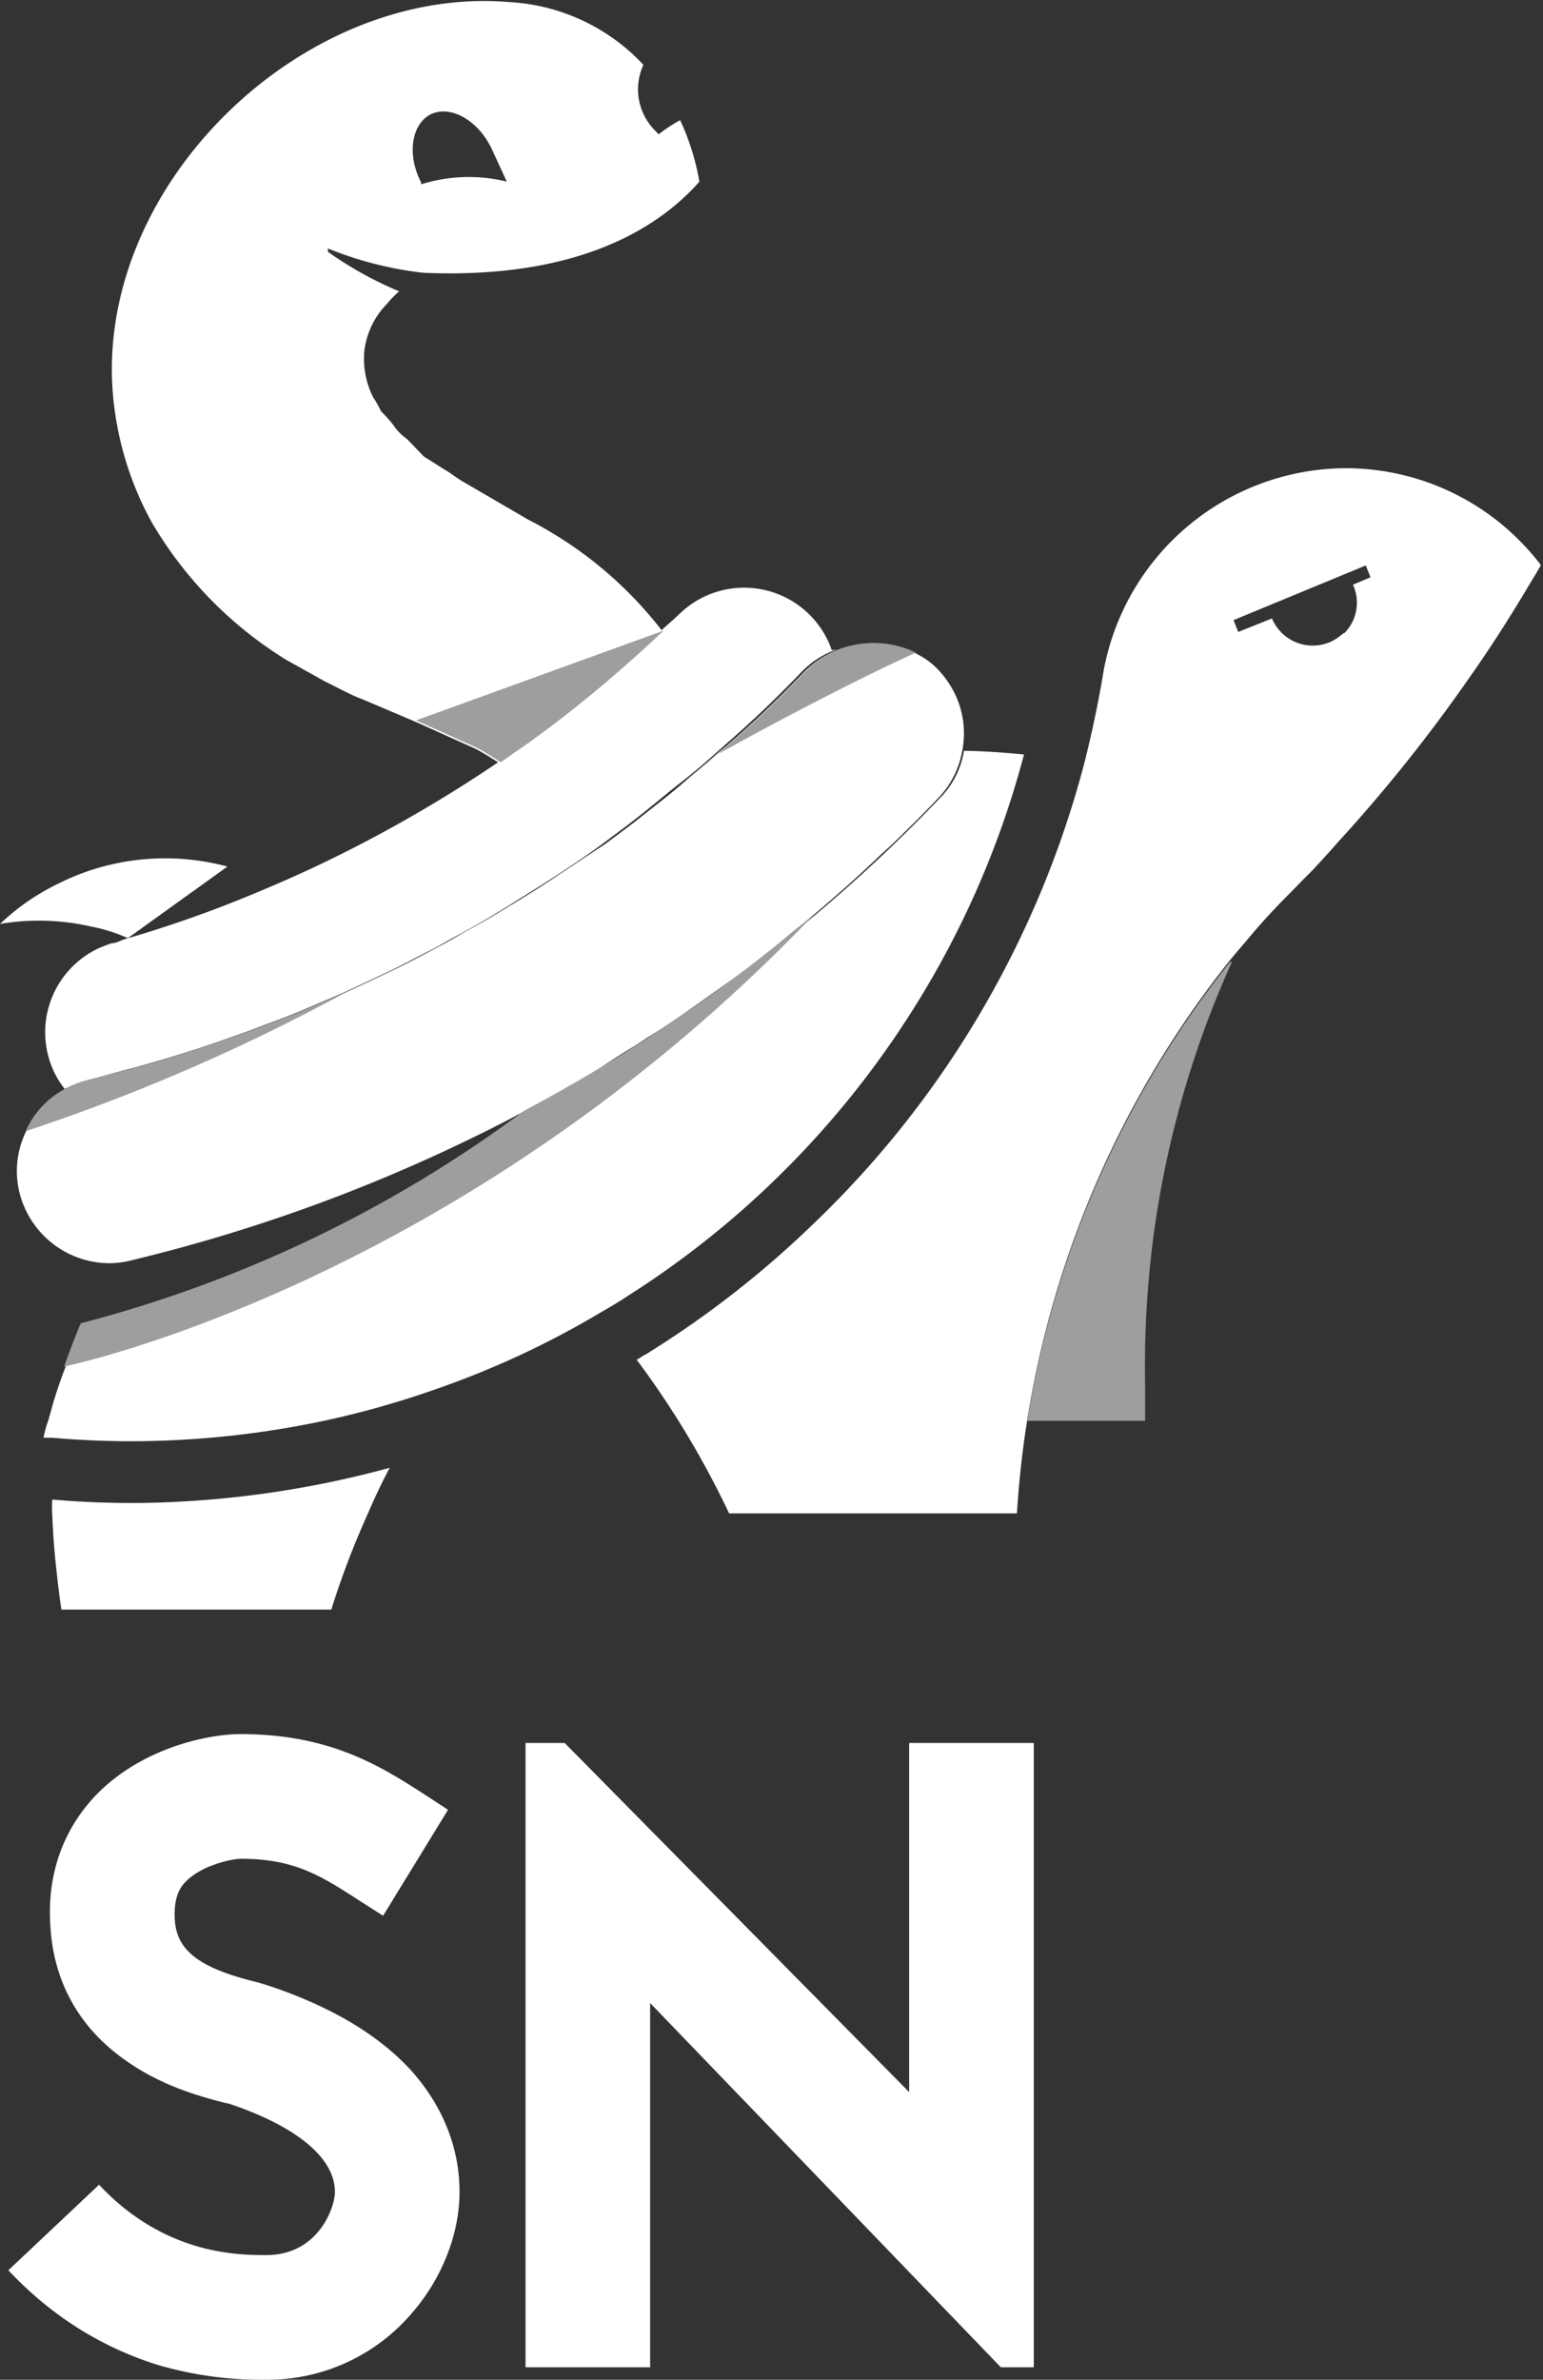 <svg xmlns="http://www.w3.org/2000/svg" xmlns:xlink="http://www.w3.org/1999/xlink" viewBox="0 0 716.63 1104.64"><rect x="0" y="0" width="716.63" height="1104.64" fill="#333333" stroke="none"/><defs><style>.cls-1{fill:#fff;}.cls-2{fill:#9e9e9e;}</style><symbol id="Xuanwu_-_neutrales" data-name="Xuanwu - neutrales" viewBox="0 0 45.73 47.68"><path class="cls-1" d="M6.74,25.67,3.79,27.79h0a0,0,0,0,1,0,0h0a5,5,0,0,0-1.12-.35A6.88,6.88,0,0,0,0,27.37a6.77,6.77,0,0,1,1.78-1.22,6.78,6.78,0,0,1,1.13-.44h0A7.08,7.08,0,0,1,6.74,25.67Z"/><path class="cls-1" d="M24.79,19.24a2.71,2.71,0,0,0-1,.63c-.64.67-1.31,1.32-2,1.93l-.6.53c-.32.29-.65.57-1,.84s-.82.67-1.24,1-.71.54-1.07.81-.89.63-1.35.93-1,.63-1.47.93l-.38.23c-.37.23-.75.44-1.14.65s-.54.31-.82.45-.82.43-1.24.63l-1.26.59,0,0-1.1.47c-.35.15-.7.29-1.06.42l-.74.28-.87.31c-.91.31-1.83.59-2.75.83L2.58,32a3.12,3.12,0,0,0-.66.26,2.71,2.71,0,0,1-.31-.49,2.75,2.75,0,0,1,1.27-3.66,3.68,3.68,0,0,1,.44-.17h0c.13,0,.25-.08.38-.12h0a0,0,0,0,0,0,0h0a36,36,0,0,0,4-1.42c.72-.3,1.41-.61,2.11-.95a40.79,40.79,0,0,0,4.91-2.84h0l.89-.62a37.63,37.63,0,0,0,3-2.42l.94-.85h0c.19-.18.39-.34.57-.52l.17-.15a2.75,2.75,0,0,1,4.23.89,2.15,2.15,0,0,1,.13.32Z"/><path class="cls-1" d="M21.83,21.8c-.18.18-.36.34-.55.5h0c-.34.3-.67.6-1,.86.33-.27.66-.55,1-.84Z"/><path class="cls-1" d="M3.75,27.81h0Z"/><path class="cls-1" d="M28.52,22.24a2.7,2.7,0,0,1-.73,1.42c-.36.38-.73.75-1.1,1.11-.2.2-.41.39-.62.58-.62.6-1.27,1.17-1.93,1.73l-.12.1-.65.53c-.4.34-.82.66-1.24,1L21,29.51l-.72.51c-.36.25-.73.5-1.1.72-.2.14-.41.27-.61.39s-.69.44-1,.65c-.65.39-1.31.76-2,1.12-.53.29-1.06.56-1.6.82A49.42,49.42,0,0,1,3.87,37.34a2.72,2.72,0,0,1-.63.08A2.76,2.76,0,0,1,.77,35.86a2.67,2.67,0,0,1,0-2.34h0a2.6,2.6,0,0,1,1.16-1.25A3.12,3.12,0,0,1,2.58,32l1.14-.29c.92-.24,1.84-.52,2.75-.83l.87-.31.74-.28c.36-.13.71-.27,1.06-.42l1.1-.47,0,0,1.26-.59c.42-.2.83-.41,1.24-.63s.55-.29.82-.45.77-.42,1.14-.65l.38-.23q.75-.45,1.47-.93T17.94,25c.36-.27.72-.53,1.07-.81s.84-.65,1.24-1,.66-.55,1-.84l.6-.53c.69-.61,1.36-1.26,2-1.93a2.86,2.86,0,0,1,3.3-.53,2.26,2.26,0,0,1,.74.57,3,3,0,0,1,.42.64A2.69,2.69,0,0,1,28.52,22.24Z"/><path class="cls-1" d="M12.54,8.08s0,0,0,0c4.62.2,7-1.35,8.19-2.7a7.38,7.38,0,0,0-.57-1.82,4.41,4.41,0,0,0-.64.42l-.05-.06a1.73,1.73,0,0,1-.4-2,5.88,5.88,0,0,0-4-1.86C8.86-.45,2.61,5.69,3.38,12a9.56,9.56,0,0,0,1.11,3.46,11.78,11.78,0,0,0,4,4.09l1.13.63c.37.18.82.43,1.09.52l1.6.68.16.07,1.62.73c.16.08.44.25.73.44h0l.89-.62a37.63,37.63,0,0,0,3-2.42c.32-.28.63-.57.94-.86a11.79,11.79,0,0,0-4-3.33l-1.82-1.06c-.34-.19-.44-.3-.67-.43l-.6-.38L12.06,13a1.49,1.49,0,0,1-.41-.42,4.48,4.48,0,0,0-.36-.4,2.71,2.71,0,0,0-.23-.41,2.55,2.55,0,0,1-.26-1.39A2.41,2.41,0,0,1,11.47,9a3.12,3.12,0,0,1,.36-.37A10.91,10.91,0,0,1,9.72,7.46l0-.1A10.67,10.67,0,0,0,12.54,8.08Zm.24-4.7c.59-.27,1.38.19,1.78,1l.46,1a4.72,4.72,0,0,0-2.54.08l0-.06C12.05,4.57,12.2,3.66,12.78,3.38Z"/><path class="cls-2" d="M19.67,18.68c-.31.29-.62.58-.94.86a37.63,37.63,0,0,1-3,2.42l-.89.62h0c-.29-.19-.57-.36-.73-.44l-1.62-.73-.16-.07Z"/><path class="cls-2" d="M27.13,19.34c-1.82.82-4.46,2.22-5.85,3h0l0,0,.6-.53c.69-.61,1.36-1.26,2-1.93a2.86,2.86,0,0,1,3.3-.53Z"/><path class="cls-2" d="M10.24,29.4A58,58,0,0,1,.76,33.51a2.6,2.6,0,0,1,1.16-1.25A3.12,3.12,0,0,1,2.58,32l1.14-.29c.92-.24,1.84-.52,2.75-.83l.87-.31.74-.28c.36-.13.71-.27,1.06-.42Z"/><path class="cls-1" d="M19.06,40.22l-.19.12"/><path class="cls-1" d="M19.06,40.22l-.19.12"/><path class="cls-1" d="M19.06,40.22l-.19.12"/><path class="cls-1" d="M11.55,43.48c-.24.45-.47.94-.67,1.41a24.65,24.65,0,0,0-1.06,2.79h-8q-.09-.6-.15-1.2-.09-.78-.12-1.59a3.62,3.62,0,0,1,0-.47,27.14,27.14,0,0,0,2.72.1A29.56,29.56,0,0,0,11.55,43.48Z"/><path class="cls-1" d="M19.06,40.22l-.19.12"/><path class="cls-2" d="M33.94,41c0,.37,0,.73,0,1.09H30.45a29.25,29.25,0,0,1,6-13.59.06.06,0,0,1,.06,0A29,29,0,0,0,33.94,41Z"/><path class="cls-1" d="M30.35,22.35A27.1,27.1,0,0,1,27,30h0a27.24,27.24,0,0,1-8.38,8.38c-.27.18-.54.34-.82.5a26.45,26.45,0,0,1-4.88,2.27,27,27,0,0,1-3.19.91,27.73,27.73,0,0,1-5.49.63,26.43,26.43,0,0,1-2.69-.1l-.26,0a3.23,3.23,0,0,1,.14-.51c.06-.2.11-.4.17-.6s.22-.69.35-1,.32-.86.49-1.28a38.07,38.07,0,0,0,13.15-6.3,48.62,48.62,0,0,0,8.6-5.82,45.53,45.53,0,0,0,3.65-3.42,2.57,2.57,0,0,0,.73-1.42C29.14,22.25,29.75,22.29,30.35,22.35Z"/><path class="cls-2" d="M24.14,27.08C13.59,38.1,1.9,40.48,1.9,40.48c.15-.43.32-.86.49-1.28a38.07,38.07,0,0,0,13.15-6.3A48.62,48.62,0,0,0,24.14,27.08Z"/><path class="cls-1" d="M39.81,13.87a7.33,7.33,0,0,0-7.1,6c-.15.91-.34,1.81-.56,2.69a29.11,29.11,0,0,1-2.68,6.72,29,29,0,0,1-5.39,7,29.24,29.24,0,0,1-4.86,3.79.83.83,0,0,1-.16.09,1.57,1.57,0,0,1-.19.12c.43.57.83,1.16,1.21,1.76a27,27,0,0,1,1.53,2.79h8.53c.06-.94.16-1.87.31-2.79a29.25,29.25,0,0,1,6-13.59l.14-.17s0,0,0,0l.35-.41c.38-.46.79-.91,1.22-1.34,0,0,0,0,0,0l.06-.06.38-.39.06-.06.23-.23c.26-.28.53-.57.78-.86a46.13,46.13,0,0,0,3.82-4.77c.66-.93,1.26-1.87,1.83-2.83h0c.12-.2.24-.39.35-.59A7.27,7.27,0,0,0,39.81,13.87Zm0,4.89h0a1.4,1.4,0,0,1-.39.26,1.31,1.31,0,0,1-1.72-.7l-1,.4-.14-.35,3.92-1.62.14.35-.52.22A1.28,1.28,0,0,1,39.84,18.76Z"/><line class="cls-1" x1="30.14" y1="44.89" x2="21.61" y2="44.89"/></symbol></defs><title>SN_simbolo_blanco</title><g id="Capa_2" data-name="Capa 2"><g id="Capa_1-2" data-name="Capa 1"><g id="logotipo_reducido"><path class="cls-1" d="M104.33,976.08c-9.51-2.48-27.28-7-43.82-18.19-23.15-15.3-36-37.62-37.2-65.32-1.24-23.14,6.19-43.4,21.07-59.11,21.5-22.33,52.51-28.52,67.39-28.52,42.17,0,65.73,15.29,86.81,28.93l9.51,6.2-30.17,49.2-10.34-6.61c-18.61-12-30.6-19.85-55.81-19.85-3.72,0-18.19,2.89-25.63,10.75-2.48,2.48-5.37,7-5,16.53.41,14.88,10.75,23.15,37.21,29.76,3.3.84,5.78,1.67,8.27,2.49,27.69,9.5,49.18,22.32,64.07,38.45,14.88,16.53,22.73,36,22.73,56.63,0,20.25-8.67,41.34-23.14,57.46a88,88,0,0,1-66.56,29.76,171.47,171.47,0,0,1-50.84-7c-26.05-8.27-49.2-22.74-69-43.82L46,1014.12c30.59,32.65,64.91,32.65,77.72,32.65,24,0,31.83-21.91,31.83-29.35,0-15.71-17.77-30.18-47.95-40.51l-1.24-.41Z"/><polygon class="cls-1" points="464.83 1098.86 301.95 929.78 301.95 1098.86 244.08 1098.86 244.08 809.07 262.27 809.07 422.25 971.12 422.25 809.07 480.13 809.07 480.13 1098.86 464.83 1098.86"/></g><use id="Xuanwu_-_neutrales-3" data-name="Xuanwu - neutrales" width="45.73" height="47.68" transform="scale(15.67)" xlink:href="#Xuanwu_-_neutrales"/></g></g></svg>